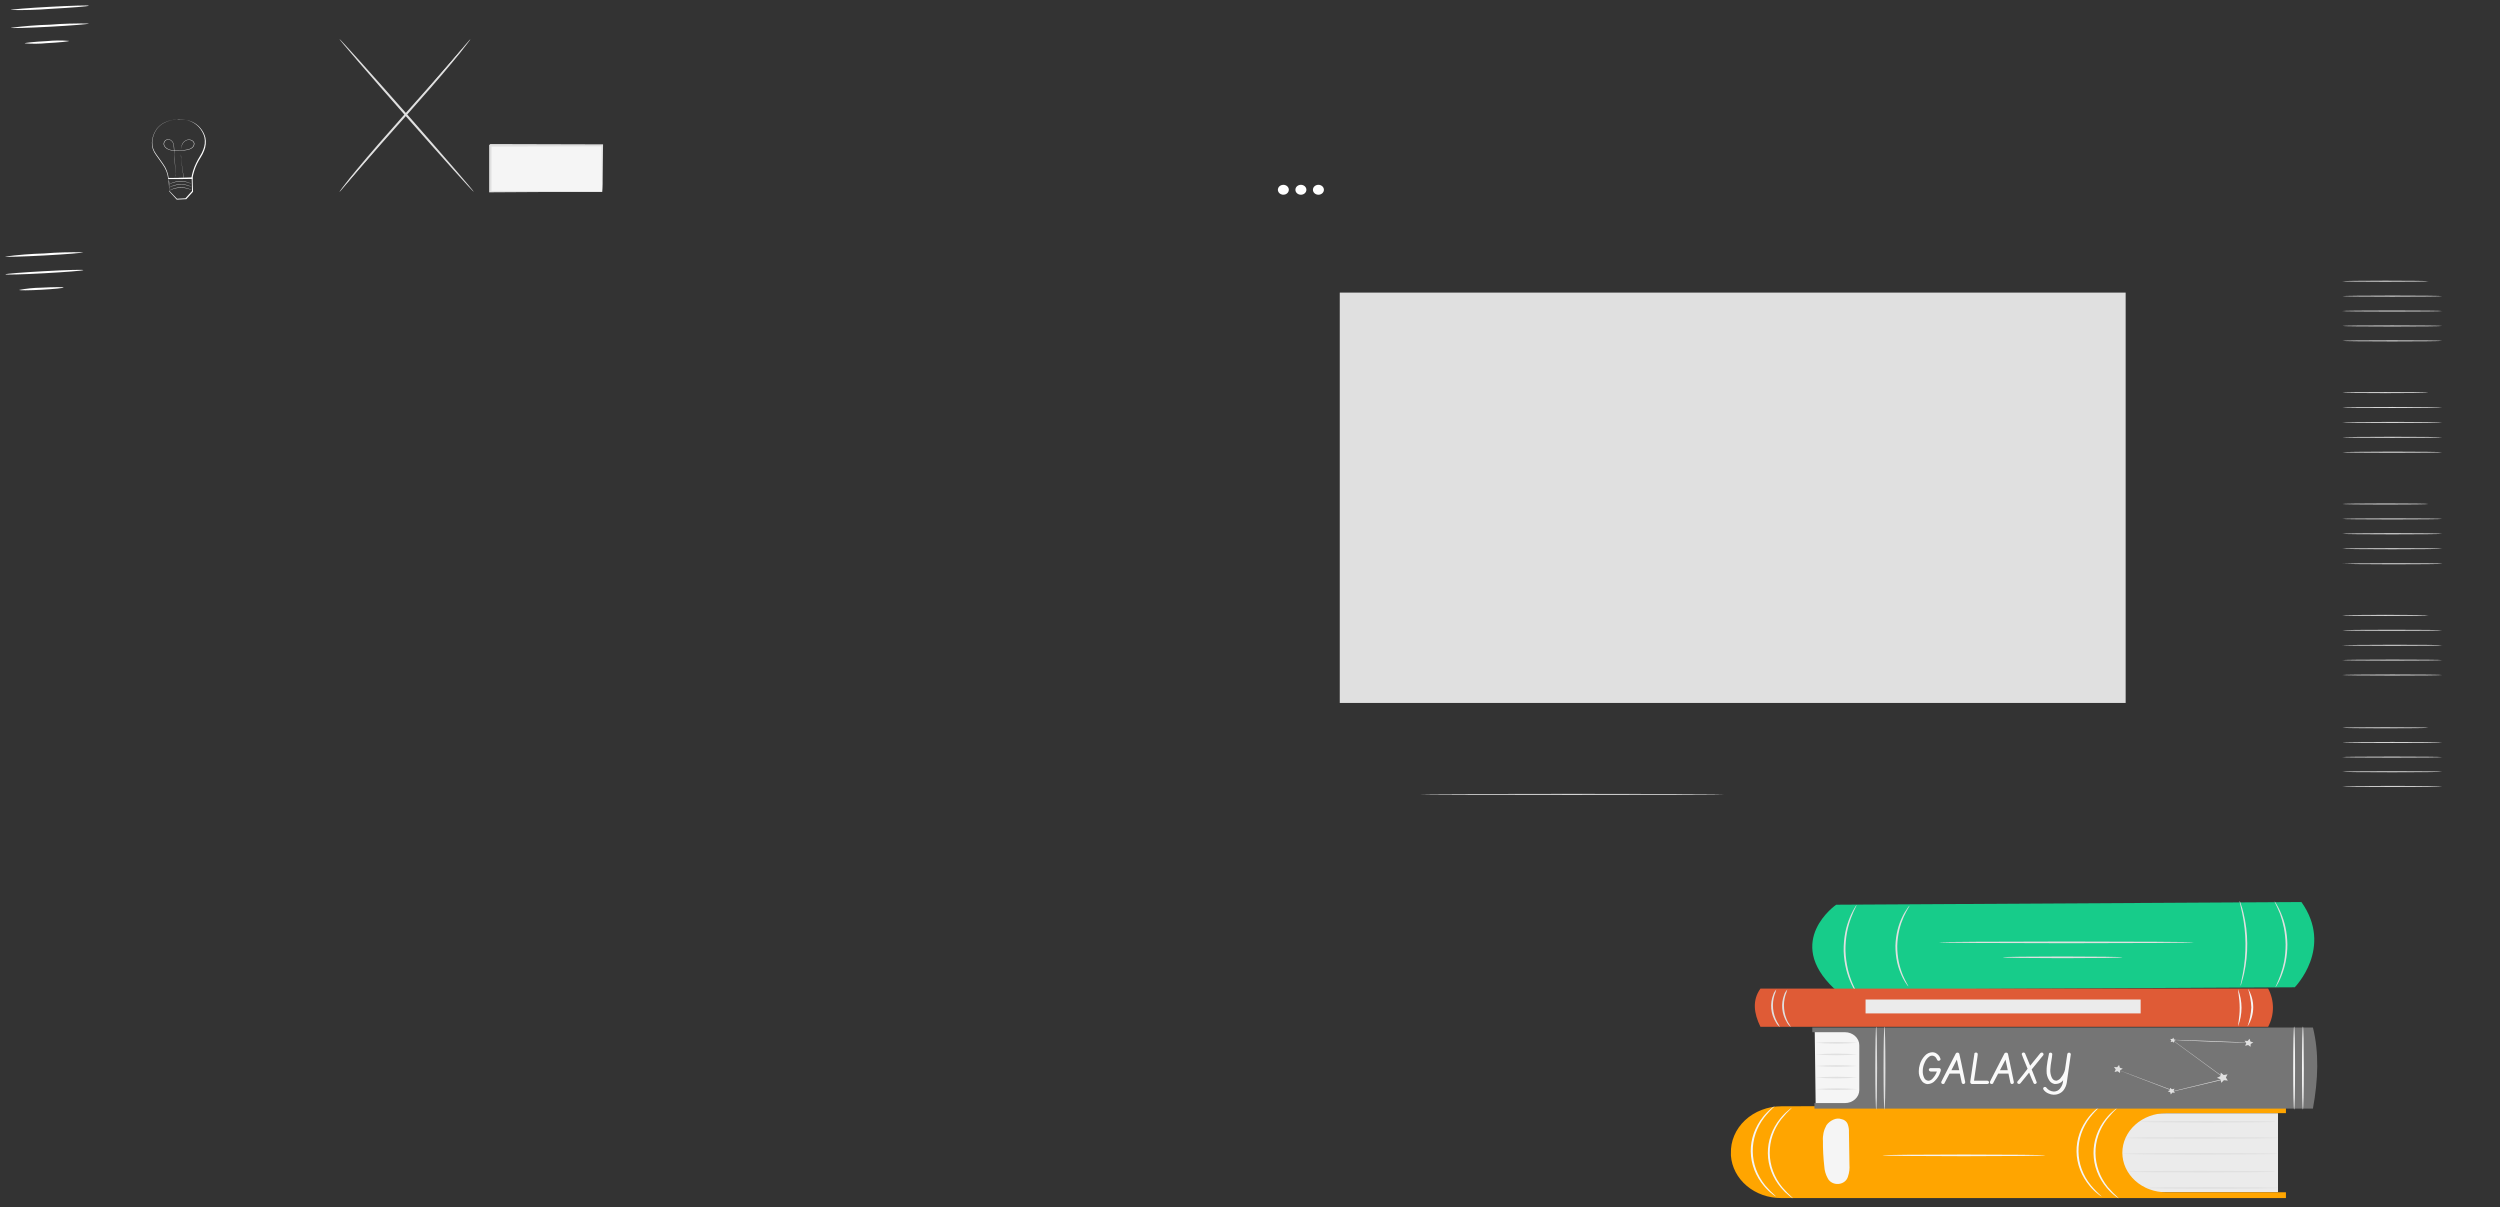 <svg width="234" height="113" viewBox="0 0 234 113" fill="none" xmlns="http://www.w3.org/2000/svg">
<rect x="0" y="0" width="234" height="113" fill="#333333" stroke="none"/>
<g id="freepik--background-complete--inject-106">
<path id="Vector" d="M171.866 84.682C171.866 84.682 166.968 88.066 171.662 92.518C171.702 92.555 171.75 92.585 171.803 92.605C171.857 92.626 171.914 92.636 171.971 92.636L214.79 92.41C214.79 92.41 218.446 88.702 215.413 84.431L171.866 84.682Z" fill="#17CC8A"/>
<path id="Vector_2" d="M205.326 88.206C205.326 88.25 199.995 88.285 193.419 88.285C186.844 88.285 181.51 88.25 181.51 88.206C181.51 88.161 186.84 88.126 193.419 88.126C199.999 88.126 205.326 88.161 205.326 88.206Z" fill="#E0E0E0"/>
<path id="Vector_3" d="M198.665 89.605C198.665 89.649 196.16 89.684 193.067 89.684C189.975 89.684 187.47 89.649 187.47 89.605C187.47 89.56 189.975 89.529 193.067 89.529C196.16 89.529 198.665 89.564 198.665 89.605Z" fill="#E0E0E0"/>
<path id="Vector_4" d="M209.706 92.286C209.678 92.286 209.797 91.841 209.931 91.125C210.103 90.192 210.185 89.247 210.177 88.301C210.167 87.355 210.065 86.411 209.871 85.481C209.724 84.768 209.593 84.333 209.622 84.326C209.677 84.419 209.719 84.519 209.745 84.622C209.843 84.897 209.925 85.176 209.991 85.458C210.219 86.392 210.337 87.345 210.343 88.301C210.353 89.256 210.253 90.209 210.044 91.144C209.963 91.504 209.882 91.78 209.815 91.987C209.793 92.09 209.756 92.191 209.706 92.286Z" fill="#E0E0E0"/>
<path id="Vector_5" d="M212.908 84.383C212.984 84.469 213.047 84.563 213.098 84.663C213.169 84.775 213.232 84.891 213.288 85.01C213.354 85.15 213.439 85.306 213.506 85.484C213.681 85.897 213.817 86.322 213.914 86.756C214.03 87.292 214.092 87.837 214.1 88.384C214.102 88.931 214.049 89.477 213.942 90.015C213.854 90.454 213.725 90.886 213.558 91.306C213.498 91.469 213.427 91.628 213.347 91.783C213.295 91.903 213.233 92.02 213.164 92.133C213.115 92.234 213.053 92.329 212.978 92.416C212.95 92.416 213.189 91.987 213.442 91.271C213.593 90.856 213.71 90.43 213.794 89.999C213.886 89.473 213.933 88.942 213.935 88.409C213.924 87.876 213.868 87.345 213.766 86.819C213.68 86.389 213.562 85.964 213.414 85.547C213.115 84.81 212.869 84.396 212.908 84.383Z" fill="#E0E0E0"/>
<path id="Vector_6" d="M178.625 92.337C178.545 92.259 178.478 92.173 178.424 92.079C178.349 91.978 178.282 91.872 178.224 91.761C178.138 91.617 178.062 91.468 177.995 91.316C177.814 90.921 177.674 90.513 177.576 90.095C177.464 89.582 177.409 89.06 177.411 88.537C177.424 88.013 177.496 87.492 177.626 86.982C177.733 86.567 177.884 86.162 178.076 85.773C178.153 85.605 178.245 85.455 178.319 85.334C178.381 85.224 178.452 85.118 178.53 85.016C178.585 84.923 178.655 84.837 178.737 84.762C178.766 84.778 178.491 85.153 178.189 85.815C178.017 86.204 177.88 86.604 177.78 87.013C177.663 87.516 177.597 88.027 177.583 88.54C177.581 89.053 177.631 89.565 177.735 90.069C177.822 90.481 177.947 90.885 178.108 91.278C178.389 91.942 178.653 92.321 178.625 92.337Z" fill="#E0E0E0"/>
<path id="Vector_7" d="M174.002 93.281C173.915 93.192 173.841 93.094 173.78 92.989C173.697 92.872 173.622 92.751 173.555 92.626C173.477 92.48 173.379 92.308 173.298 92.127C173.09 91.685 172.926 91.228 172.809 90.76C172.666 90.186 172.585 89.601 172.566 89.014C172.558 88.425 172.609 87.838 172.721 87.258C172.817 86.787 172.958 86.324 173.143 85.875C173.211 85.702 173.29 85.532 173.379 85.366C173.438 85.239 173.506 85.114 173.583 84.994C173.638 84.886 173.708 84.784 173.79 84.692C173.822 84.692 173.548 85.147 173.259 85.913C173.092 86.36 172.965 86.818 172.879 87.284C172.776 87.854 172.729 88.432 172.738 89.01C172.759 89.588 172.834 90.162 172.964 90.728C173.072 91.19 173.222 91.644 173.41 92.085C173.734 92.836 174.03 93.265 174.002 93.281Z" fill="#E0E0E0"/>
<path id="Vector_8" d="M213.221 104.195V111.598H197.364V104.195H213.221Z" fill="#EBEBEB"/>
<path id="Vector_9" d="M162.014 107.966C162.014 108.033 162.014 108.097 162.014 108.164C162.091 109.245 162.622 110.26 163.499 110.999C164.377 111.738 165.533 112.146 166.733 112.139H213.963V111.598H202.75C201.664 111.598 200.622 111.208 199.853 110.514C199.085 109.82 198.652 108.878 198.651 107.896C198.652 106.914 199.084 105.972 199.853 105.278C200.621 104.583 201.663 104.193 202.75 104.192H213.963V103.406L166.729 103.549C166.096 103.55 165.469 103.666 164.886 103.891C164.303 104.115 163.776 104.443 163.336 104.855C162.896 105.267 162.553 105.755 162.326 106.289C162.099 106.824 161.993 107.394 162.014 107.966Z" fill="#FFA500"/>
<path id="Vector_10" d="M213.221 107.998C213.221 108.039 209.959 108.074 205.938 108.074C201.916 108.074 198.658 108.039 198.658 107.998C198.658 107.957 201.916 107.919 205.938 107.919C209.959 107.919 213.221 107.953 213.221 107.998Z" fill="#E0E0E0"/>
<path id="Vector_11" d="M212.989 109.667C212.989 109.708 209.907 109.743 206.1 109.743C202.293 109.743 199.211 109.708 199.211 109.667C199.211 109.626 202.296 109.588 206.1 109.588C209.903 109.588 212.989 109.623 212.989 109.667Z" fill="#E0E0E0"/>
<path id="Vector_12" d="M213.221 111.19C213.221 111.235 210.445 111.269 207.025 111.269C203.605 111.269 200.833 111.235 200.833 111.19C200.833 111.146 203.605 111.115 207.025 111.115C210.445 111.115 213.221 111.149 213.221 111.19Z" fill="#E0E0E0"/>
<path id="Vector_13" d="M213.221 106.509C213.221 106.554 210.026 106.588 206.089 106.588C202.152 106.588 198.957 106.554 198.957 106.509C198.957 106.465 202.148 106.434 206.089 106.434C210.03 106.434 213.221 106.456 213.221 106.509Z" fill="#E0E0E0"/>
<path id="Vector_14" d="M212.989 104.999C212.989 105.04 210.146 105.075 206.656 105.075C203.165 105.075 200.323 105.04 200.323 104.999C200.323 104.958 203.165 104.92 206.656 104.92C210.146 104.92 212.989 104.955 212.989 104.999Z" fill="#E0E0E0"/>
<path id="Vector_15" d="M167.735 103.677C167.373 104.013 167.037 104.374 166.733 104.755C166.012 105.691 165.633 106.806 165.648 107.946C165.662 109.086 166.07 110.194 166.814 111.115C167.129 111.488 167.474 111.841 167.844 112.17C167.718 112.108 167.6 112.032 167.493 111.945C167.202 111.715 166.938 111.459 166.705 111.181C165.918 110.255 165.485 109.123 165.47 107.955C165.455 106.788 165.858 105.647 166.62 104.704C166.845 104.419 167.103 104.158 167.391 103.925C167.492 103.828 167.608 103.745 167.735 103.677Z" fill="#F5F5F5"/>
<path id="Vector_16" d="M166.138 103.521C165.773 103.856 165.438 104.216 165.135 104.599C164.42 105.534 164.044 106.646 164.059 107.782C164.073 108.919 164.478 110.023 165.216 110.943C165.531 111.317 165.875 111.67 166.247 111.999C166.119 111.938 166 111.862 165.895 111.773C165.602 111.544 165.337 111.289 165.104 111.01C164.318 110.083 163.886 108.952 163.87 107.785C163.855 106.618 164.258 105.478 165.019 104.535C165.245 104.251 165.503 103.989 165.79 103.753C165.893 103.661 166.01 103.582 166.138 103.521Z" fill="#F5F5F5"/>
<path id="Vector_17" d="M198.222 103.677C197.859 104.013 197.524 104.374 197.219 104.755C196.501 105.691 196.123 106.807 196.137 107.946C196.152 109.086 196.558 110.193 197.3 111.115C197.616 111.488 197.961 111.841 198.331 112.17C198.204 112.108 198.086 112.033 197.979 111.945C197.686 111.716 197.421 111.46 197.188 111.181C196.401 110.255 195.968 109.123 195.953 107.955C195.938 106.788 196.341 105.647 197.103 104.704C197.329 104.42 197.587 104.159 197.874 103.925C197.977 103.828 198.094 103.744 198.222 103.677Z" fill="#F5F5F5"/>
<path id="Vector_18" d="M196.625 103.521C196.261 103.857 195.926 104.217 195.622 104.599C194.907 105.534 194.53 106.646 194.546 107.783C194.561 108.92 194.966 110.024 195.706 110.943C196.019 111.319 196.363 111.672 196.737 111.999C196.608 111.94 196.489 111.864 196.385 111.773C196.093 111.545 195.828 111.289 195.597 111.01C194.812 110.083 194.379 108.952 194.364 107.785C194.349 106.618 194.752 105.478 195.513 104.535C195.738 104.251 195.995 103.989 196.28 103.753C196.382 103.661 196.498 103.583 196.625 103.521Z" fill="#F5F5F5"/>
<path id="Vector_19" d="M173.108 109.009C173.094 108.005 173.079 107.001 173.062 105.998C173.077 105.735 173.038 105.472 172.946 105.222C172.899 105.097 172.815 104.987 172.703 104.902C172.592 104.816 172.457 104.76 172.313 104.739C171.898 104.573 171.257 104.885 170.955 105.321C170.702 105.777 170.589 106.287 170.627 106.796C170.62 107.591 170.663 108.385 170.754 109.175C170.774 109.554 170.879 109.925 171.064 110.266C171.146 110.442 171.289 110.591 171.471 110.691C171.652 110.79 171.864 110.835 172.076 110.818C172.288 110.802 172.488 110.726 172.649 110.6C172.81 110.475 172.922 110.306 172.971 110.119C173.094 109.76 173.14 109.384 173.108 109.009Z" fill="#F5F5F5"/>
<path id="Vector_20" d="M191.446 108.141C191.446 108.185 188.033 108.22 183.825 108.22C179.617 108.22 176.2 108.185 176.2 108.141C176.2 108.097 179.613 108.065 183.825 108.065C188.036 108.065 191.446 108.1 191.446 108.141Z" fill="#F5F5F5"/>
<path id="Vector_21" d="M169.945 103.381L169.857 96.363H174.086L174.23 103.381H169.945Z" fill="#F5F5F5"/>
<path id="Vector_22" d="M173.854 97.606C172.546 97.711 171.231 97.711 169.924 97.606C171.231 97.504 172.546 97.504 173.854 97.606Z" fill="#E0E0E0"/>
<path id="Vector_23" d="M173.854 98.693C172.546 98.798 171.231 98.798 169.924 98.693C171.231 98.592 172.546 98.592 173.854 98.693Z" fill="#E0E0E0"/>
<path id="Vector_24" d="M173.854 99.777C172.546 99.879 171.231 99.879 169.924 99.777C171.231 99.672 172.546 99.672 173.854 99.777Z" fill="#E0E0E0"/>
<path id="Vector_25" d="M173.854 100.862C172.546 100.963 171.231 100.963 169.924 100.862C171.231 100.757 172.546 100.757 173.854 100.862Z" fill="#E0E0E0"/>
<path id="Vector_26" d="M173.854 101.943C172.546 102.048 171.231 102.048 169.924 101.943C171.231 101.842 172.546 101.842 173.854 101.943Z" fill="#E0E0E0"/>
<path id="Vector_27" d="M169.632 96.175H216.49C217.07 98.5 216.986 101.059 216.49 103.762H169.832V103.247H172.686C172.863 103.247 173.038 103.216 173.201 103.155C173.364 103.093 173.513 103.004 173.637 102.89C173.762 102.777 173.861 102.643 173.929 102.495C173.996 102.347 174.03 102.189 174.03 102.029V97.832C174.03 97.509 173.888 97.2 173.636 96.972C173.384 96.743 173.043 96.615 172.686 96.614H169.632V96.175Z" fill="#757575"/>
<path id="Vector_28" d="M180.711 99.975H181.492C181.522 99.975 181.551 99.981 181.577 99.994C181.603 100.006 181.625 100.025 181.64 100.048C181.655 100.071 181.662 100.098 181.661 100.125C181.663 100.14 181.663 100.156 181.661 100.172C181.661 100.233 181.629 100.29 181.608 100.354C181.515 100.65 181.348 100.923 181.119 101.152C181.039 101.244 180.939 101.32 180.824 101.375C180.709 101.429 180.583 101.462 180.454 101.47H180.359C180.247 101.449 180.141 101.405 180.05 101.342C179.959 101.279 179.885 101.197 179.835 101.104C179.668 100.846 179.586 100.55 179.599 100.252C179.6 100.047 179.632 99.844 179.694 99.648C179.776 99.345 179.935 99.064 180.159 98.827C180.241 98.728 180.347 98.646 180.469 98.588C180.59 98.529 180.725 98.496 180.862 98.49C180.965 98.489 181.066 98.51 181.158 98.55C181.379 98.661 181.544 98.846 181.615 99.066C181.626 99.088 181.632 99.111 181.633 99.136C181.634 99.163 181.625 99.189 181.608 99.212C181.595 99.236 181.574 99.256 181.548 99.269C181.523 99.283 181.494 99.289 181.464 99.288H181.411C181.387 99.28 181.365 99.268 181.347 99.251C181.328 99.235 181.314 99.215 181.306 99.193V99.177C181.282 99.119 181.252 99.063 181.214 99.012C181.175 98.952 181.12 98.902 181.055 98.866C180.989 98.831 180.914 98.811 180.838 98.808C180.744 98.811 180.654 98.841 180.581 98.894C180.385 99.041 180.236 99.233 180.152 99.45C180.033 99.702 179.971 99.972 179.969 100.245C179.959 100.464 180.005 100.681 180.102 100.881C180.132 100.959 180.187 101.027 180.259 101.076C180.332 101.126 180.42 101.154 180.51 101.158C180.585 101.149 180.657 101.126 180.722 101.091C180.787 101.056 180.843 101.01 180.887 100.955C181.07 100.762 181.208 100.538 181.292 100.296C180.94 100.296 180.743 100.296 180.729 100.296C180.605 100.28 180.546 100.223 180.542 100.128C180.538 100.111 180.538 100.094 180.542 100.077C180.555 100.046 180.578 100.02 180.609 100.002C180.639 99.984 180.675 99.974 180.711 99.975Z" fill="#FAFAFA"/>
<path id="Vector_29" d="M183.371 98.595C183.379 98.612 183.386 98.629 183.392 98.646C183.424 98.751 183.61 99.625 183.944 101.269C183.946 101.282 183.946 101.295 183.944 101.307C183.945 101.336 183.936 101.363 183.92 101.387C183.907 101.41 183.888 101.43 183.863 101.443C183.839 101.457 183.811 101.464 183.783 101.463H183.754C183.724 101.46 183.695 101.448 183.672 101.43C183.649 101.412 183.632 101.388 183.624 101.362L183.438 100.487H182.477L182.013 101.365C182.014 101.374 182.014 101.384 182.013 101.393C181.996 101.414 181.975 101.432 181.95 101.445C181.925 101.457 181.897 101.465 181.869 101.466C181.836 101.466 181.804 101.457 181.777 101.441C181.753 101.428 181.733 101.409 181.719 101.387C181.706 101.365 181.699 101.339 181.7 101.314C181.696 101.299 181.696 101.284 181.7 101.269C181.728 101.209 181.777 101.113 181.844 100.98C182.516 99.651 182.921 98.868 183.051 98.627C183.064 98.597 183.086 98.571 183.115 98.553C183.143 98.534 183.177 98.523 183.213 98.522C183.244 98.52 183.275 98.526 183.303 98.538C183.331 98.551 183.354 98.571 183.371 98.595ZM183.16 99.18L182.65 100.172H183.385L183.16 99.18Z" fill="#FAFAFA"/>
<path id="Vector_30" d="M185.985 101.463H184.578C184.546 101.463 184.516 101.454 184.49 101.438C184.465 101.418 184.446 101.393 184.432 101.366C184.418 101.338 184.41 101.309 184.409 101.279C184.409 101.224 184.539 100.352 184.799 98.665C184.798 98.646 184.798 98.627 184.799 98.608C184.811 98.58 184.832 98.556 184.859 98.54C184.886 98.523 184.918 98.515 184.951 98.515C184.978 98.515 185.004 98.521 185.028 98.531C185.057 98.543 185.081 98.563 185.097 98.587C185.113 98.611 185.121 98.64 185.12 98.668C185.12 98.782 185.074 99.021 185.021 99.384C184.859 100.501 184.775 101.089 184.768 101.148H185.971C186.001 101.149 186.031 101.154 186.059 101.164C186.092 101.175 186.12 101.194 186.14 101.22C186.159 101.245 186.169 101.276 186.168 101.307C186.171 101.324 186.171 101.341 186.168 101.358C186.153 101.39 186.127 101.417 186.094 101.436C186.062 101.455 186.024 101.464 185.985 101.463Z" fill="#FAFAFA"/>
<path id="Vector_31" d="M187.927 98.595C187.935 98.612 187.942 98.629 187.948 98.646C187.979 98.752 188.162 99.626 188.497 101.269C188.5 101.282 188.5 101.295 188.497 101.308C188.497 101.336 188.489 101.363 188.473 101.387C188.459 101.41 188.439 101.43 188.414 101.443C188.389 101.457 188.361 101.464 188.332 101.463H188.307C188.277 101.46 188.248 101.449 188.225 101.431C188.201 101.413 188.185 101.389 188.177 101.362L187.991 100.487H187.027L186.566 101.365V101.393C186.549 101.415 186.526 101.432 186.501 101.445C186.475 101.458 186.447 101.465 186.418 101.467C186.385 101.466 186.354 101.457 186.326 101.441C186.303 101.427 186.284 101.409 186.271 101.386C186.258 101.364 186.252 101.339 186.252 101.314C186.249 101.299 186.249 101.284 186.252 101.269C186.281 101.209 186.326 101.114 186.393 100.98C187.069 99.651 187.47 98.868 187.604 98.627C187.616 98.597 187.638 98.571 187.667 98.552C187.696 98.534 187.73 98.523 187.765 98.522C187.797 98.519 187.829 98.525 187.858 98.538C187.886 98.551 187.91 98.57 187.927 98.595ZM187.716 99.18L187.195 100.172H187.927L187.716 99.18Z" fill="#FAFAFA"/>
<path id="Vector_32" d="M190.165 100.102C190.274 100.376 190.362 100.589 190.422 100.738C190.566 101.101 190.64 101.292 190.64 101.314C190.639 101.341 190.629 101.368 190.612 101.39C190.598 101.412 190.577 101.431 190.552 101.443C190.527 101.455 190.499 101.461 190.471 101.46C190.439 101.459 190.408 101.448 190.382 101.43C190.357 101.411 190.339 101.386 190.33 101.358L190.306 101.292C190.228 101.136 190.102 100.834 189.926 100.395L189.127 101.381C189.111 101.404 189.089 101.423 189.064 101.437C189.038 101.451 189.009 101.459 188.979 101.46C188.948 101.461 188.917 101.453 188.891 101.438C188.866 101.426 188.845 101.407 188.831 101.385C188.817 101.362 188.809 101.337 188.81 101.311C188.808 101.3 188.808 101.289 188.81 101.279C188.829 101.233 188.858 101.191 188.895 101.155C189.162 100.843 189.458 100.471 189.781 100.039L189.683 99.797C189.384 99.069 189.232 98.694 189.232 98.668C189.233 98.641 189.24 98.615 189.254 98.592C189.266 98.569 189.286 98.549 189.31 98.536C189.334 98.522 189.362 98.515 189.391 98.516C189.424 98.514 189.456 98.521 189.484 98.537C189.513 98.552 189.535 98.574 189.549 98.601L190.021 99.749L190.964 98.589C190.98 98.567 191.002 98.55 191.028 98.537C191.054 98.525 191.082 98.519 191.111 98.519C191.138 98.517 191.165 98.523 191.189 98.534C191.215 98.548 191.237 98.568 191.251 98.592C191.266 98.616 191.272 98.644 191.27 98.671C191.274 98.694 191.274 98.718 191.27 98.741L190.165 100.102Z" fill="#FAFAFA"/>
<path id="Vector_33" d="M193.659 98.528C193.686 98.529 193.714 98.534 193.74 98.544C193.766 98.557 193.788 98.576 193.804 98.6C193.819 98.624 193.827 98.65 193.828 98.678C193.599 100.328 193.476 101.222 193.448 101.352C193.406 101.602 193.302 101.84 193.145 102.048C193.039 102.183 192.897 102.291 192.733 102.364C192.569 102.436 192.388 102.471 192.206 102.465C192.048 102.459 191.895 102.422 191.755 102.357C191.545 102.28 191.369 102.141 191.256 101.963C191.243 101.939 191.237 101.913 191.238 101.886C191.238 101.86 191.245 101.834 191.259 101.81C191.273 101.787 191.294 101.768 191.32 101.754C191.345 101.741 191.374 101.734 191.403 101.734C191.429 101.735 191.454 101.741 191.477 101.752C191.499 101.763 191.519 101.778 191.534 101.797C191.61 101.905 191.714 101.995 191.836 102.06C191.958 102.124 192.096 102.162 192.237 102.169C192.347 102.169 192.455 102.145 192.552 102.101C192.65 102.056 192.735 101.991 192.8 101.912C192.994 101.681 193.102 101.4 193.11 101.11C193.055 101.188 192.984 101.256 192.902 101.311C192.755 101.408 192.578 101.461 192.396 101.46H192.301C192.193 101.438 192.092 101.394 192.005 101.332C191.918 101.271 191.847 101.193 191.797 101.104C191.632 100.846 191.55 100.55 191.562 100.252C191.562 100.096 191.562 99.934 191.586 99.775C191.611 99.514 191.674 99.139 191.776 98.674C191.774 98.66 191.774 98.645 191.776 98.63C191.785 98.6 191.805 98.573 191.833 98.555C191.86 98.536 191.893 98.525 191.928 98.525C191.958 98.525 191.987 98.533 192.012 98.547C192.037 98.559 192.057 98.576 192.072 98.597C192.086 98.619 192.093 98.643 192.093 98.668C192.079 98.863 192.053 99.058 192.016 99.25C191.96 99.545 191.924 99.842 191.906 100.14C191.897 100.376 191.94 100.61 192.033 100.831C192.128 101.04 192.269 101.149 192.448 101.149C192.468 101.152 192.488 101.152 192.508 101.149C192.689 101.096 192.84 100.982 192.93 100.831C193.1 100.621 193.22 100.381 193.282 100.128L193.497 98.674C193.498 98.651 193.506 98.628 193.518 98.608C193.53 98.584 193.55 98.563 193.575 98.549C193.6 98.535 193.629 98.528 193.659 98.528Z" fill="#FAFAFA"/>
<path id="Vector_34" d="M214.73 103.861C214.681 103.861 214.642 102.118 214.642 99.969C214.642 97.819 214.681 96.076 214.73 96.076C214.779 96.076 214.818 97.819 214.818 99.969C214.818 102.118 214.779 103.861 214.73 103.861Z" fill="#F5F5F5"/>
<path id="Vector_35" d="M176.387 103.861C176.338 103.861 176.299 102.118 176.299 99.969C176.299 97.819 176.338 96.076 176.387 96.076C176.436 96.076 176.475 97.819 176.475 99.969C176.475 102.118 176.436 103.861 176.387 103.861Z" fill="#E0E0E0"/>
<path id="Vector_36" d="M215.553 103.861C215.504 103.861 215.466 102.118 215.466 99.969C215.466 97.819 215.504 96.076 215.553 96.076C215.603 96.076 215.638 97.819 215.638 99.969C215.638 102.118 215.599 103.861 215.553 103.861Z" fill="#F5F5F5"/>
<path id="Vector_37" d="M175.613 103.861C175.564 103.861 175.525 102.118 175.525 99.969C175.525 97.819 175.564 96.076 175.613 96.076C175.662 96.076 175.697 97.819 175.697 99.969C175.697 102.118 175.665 103.861 175.613 103.861Z" fill="#E0E0E0"/>
<path id="Vector_38" d="M203.369 97.358L208.32 100.97L208.365 101.002H208.309L207.651 101.158L203.471 102.15L199.682 100.697L198.609 100.28L198.324 100.169L198.254 100.14L198.328 100.166L198.616 100.271L199.693 100.675L203.492 102.109L207.63 101.104L208.288 100.945V100.99L203.345 97.368" fill="#E0E0E0"/>
<path id="Vector_39" d="M207.866 100.395L208.137 100.624L208.499 100.554L208.341 100.856L208.527 101.145L208.158 101.104L207.912 101.355L207.841 101.024L207.503 100.888L207.827 100.729L207.866 100.395Z" fill="#E0E0E0"/>
<path id="Vector_40" d="M203.116 101.819L203.299 101.956L203.531 101.899L203.443 102.099L203.573 102.281L203.334 102.265L203.186 102.436L203.127 102.226L202.901 102.15L203.105 102.036L203.116 101.819Z" fill="#E0E0E0"/>
<path id="Vector_41" d="M197.867 99.873L198.162 99.889L198.345 99.679L198.419 99.937L198.694 100.029L198.444 100.172L198.433 100.436L198.208 100.268L197.923 100.341L198.032 100.093L197.867 99.873Z" fill="#E0E0E0"/>
<path id="Vector_42" d="M210.086 97.415L210.381 97.434L210.561 97.224L210.635 97.482L210.913 97.574L210.663 97.714L210.652 97.981L210.427 97.813L210.142 97.886L210.251 97.638L210.086 97.415Z" fill="#E0E0E0"/>
<path id="Vector_43" d="M203.13 97.243L203.317 97.253L203.433 97.119L203.478 97.285L203.654 97.342L203.496 97.431L203.489 97.603L203.345 97.495L203.165 97.542L203.232 97.383L203.13 97.243Z" fill="#E0E0E0"/>
<path id="Vector_44" d="M210.498 97.606C210.498 97.622 208.897 97.574 206.923 97.498C204.949 97.421 203.345 97.345 203.345 97.329C203.345 97.313 204.949 97.361 206.923 97.437C208.897 97.514 210.501 97.584 210.498 97.606Z" fill="#E0E0E0"/>
<path id="Vector_45" d="M212.299 96.108H164.776C164.154 94.836 164.002 93.621 164.776 92.534H212.299C212.595 93.092 212.748 93.702 212.748 94.321C212.748 94.94 212.595 95.55 212.299 96.108Z" fill="#DF5B36"/>
<path id="Vector_46" d="M200.365 93.555H174.617V94.855H200.365V93.555Z" fill="#EBEBEB"/>
<path id="Vector_47" d="M166.599 96.13C166.441 96.013 166.314 95.865 166.226 95.698C165.981 95.307 165.832 94.873 165.79 94.426C165.747 93.979 165.809 93.53 165.973 93.106C166.028 92.928 166.125 92.763 166.258 92.623C166.217 92.799 166.16 92.973 166.089 93.141C165.835 93.975 165.923 94.864 166.335 95.644C166.436 95.8 166.525 95.963 166.599 96.13Z" fill="#E0E0E0"/>
<path id="Vector_48" d="M167.63 96.13C167.471 96.013 167.342 95.865 167.253 95.698C167.012 95.307 166.864 94.874 166.821 94.428C166.777 93.982 166.838 93.533 167 93.109C167.055 92.931 167.154 92.766 167.289 92.626C167.243 92.802 167.187 92.975 167.12 93.144C166.994 93.558 166.951 93.989 166.993 94.416C167.03 94.843 167.149 95.261 167.345 95.65C167.45 95.805 167.545 95.965 167.63 96.13Z" fill="#E0E0E0"/>
<path id="Vector_49" d="M210.375 96.045C210.571 95.478 210.689 94.892 210.726 94.299C210.701 93.706 210.597 93.117 210.417 92.547C210.739 93.084 210.906 93.687 210.902 94.299C210.898 94.91 210.722 95.511 210.392 96.045H210.375Z" fill="#F5F5F5"/>
<path id="Vector_50" d="M209.491 96.038C209.439 96.038 209.639 95.272 209.636 94.324C209.632 93.377 209.435 92.623 209.488 92.613C209.913 93.723 209.913 94.929 209.488 96.038H209.491Z" fill="#F5F5F5"/>
<path id="Vector_51" d="M16.632 11.177C16.632 11.177 16.632 11.177 16.674 11.177H16.79C16.942 11.172 17.094 11.179 17.244 11.199C17.488 11.227 17.725 11.289 17.948 11.383C18.239 11.513 18.497 11.697 18.704 11.924C18.956 12.202 19.134 12.528 19.225 12.878C19.309 13.286 19.269 13.707 19.109 14.096C19.03 14.307 18.928 14.51 18.806 14.703C18.683 14.9 18.56 15.101 18.454 15.317C18.239 15.762 18.091 16.232 18.014 16.713V16.745H17.979L16.903 16.761H15.777H15.738V16.723C15.69 16.242 15.511 15.78 15.217 15.377C15.084 15.177 14.943 14.986 14.809 14.796C14.67 14.614 14.542 14.427 14.426 14.233C14.227 13.86 14.168 13.44 14.257 13.034C14.319 12.685 14.462 12.351 14.675 12.054C14.859 11.816 15.1 11.618 15.379 11.476C15.589 11.371 15.814 11.293 16.048 11.243C16.195 11.212 16.344 11.19 16.494 11.177H16.582C16.607 11.177 16.621 11.177 16.621 11.177H16.582H16.466C16.318 11.192 16.171 11.218 16.027 11.253C15.797 11.306 15.577 11.388 15.372 11.495C15.1 11.636 14.867 11.83 14.69 12.064C14.484 12.353 14.347 12.678 14.289 13.018C14.204 13.412 14.264 13.819 14.461 14.179C14.577 14.37 14.704 14.556 14.841 14.735C14.975 14.923 15.119 15.114 15.252 15.317C15.555 15.73 15.739 16.204 15.787 16.697L15.749 16.659L16.875 16.643H17.951L17.909 16.678C17.986 16.189 18.137 15.712 18.359 15.26C18.464 15.042 18.581 14.83 18.711 14.624C18.832 14.434 18.933 14.235 19.014 14.029C19.171 13.652 19.213 13.243 19.133 12.846C19.045 12.507 18.874 12.19 18.634 11.918C18.433 11.696 18.184 11.514 17.902 11.383C17.687 11.29 17.458 11.225 17.223 11.19C17.075 11.168 16.926 11.157 16.776 11.158H16.618L16.632 11.177Z" fill="white"/>
<path id="Vector_52" d="M17.191 16.643V16.611V16.519L17.131 16.169C17.086 15.851 17.012 15.422 16.962 14.869C16.962 14.732 16.941 14.589 16.934 14.436C16.927 14.284 16.934 14.118 16.934 13.969C16.939 13.799 16.981 13.631 17.058 13.476C17.139 13.308 17.287 13.174 17.473 13.101C17.572 13.063 17.681 13.053 17.787 13.071C17.893 13.089 17.99 13.135 18.067 13.202C18.107 13.237 18.139 13.279 18.16 13.324C18.182 13.37 18.194 13.42 18.194 13.47C18.19 13.572 18.151 13.671 18.081 13.753C18.013 13.834 17.924 13.9 17.821 13.943C17.718 13.989 17.609 14.022 17.497 14.042C17.265 14.084 17.03 14.107 16.794 14.112C16.559 14.122 16.323 14.113 16.09 14.083C15.977 14.068 15.867 14.039 15.763 13.997C15.658 13.957 15.564 13.896 15.488 13.819C15.41 13.747 15.356 13.657 15.33 13.559C15.306 13.46 15.319 13.357 15.369 13.266C15.413 13.175 15.495 13.103 15.597 13.066C15.646 13.047 15.699 13.037 15.752 13.037C15.805 13.037 15.858 13.047 15.907 13.066C15.999 13.106 16.078 13.168 16.136 13.244C16.192 13.318 16.232 13.401 16.252 13.489C16.287 13.654 16.306 13.822 16.308 13.991C16.308 14.309 16.343 14.627 16.361 14.891C16.389 15.441 16.414 15.886 16.431 16.198C16.431 16.351 16.431 16.468 16.449 16.551V16.643V16.675C16.447 16.664 16.447 16.654 16.449 16.643V16.551C16.449 16.471 16.449 16.351 16.424 16.198C16.403 15.88 16.375 15.444 16.34 14.894C16.34 14.617 16.305 14.315 16.284 13.991C16.278 13.825 16.259 13.659 16.227 13.495C16.208 13.41 16.169 13.33 16.115 13.26C16.059 13.187 15.984 13.129 15.896 13.091C15.805 13.058 15.703 13.058 15.611 13.091C15.519 13.129 15.444 13.196 15.4 13.279C15.355 13.364 15.343 13.46 15.365 13.552C15.389 13.646 15.441 13.732 15.517 13.8C15.672 13.942 15.877 14.031 16.097 14.052C16.33 14.081 16.566 14.091 16.801 14.083C17.03 14.077 17.259 14.052 17.483 14.01C17.591 13.991 17.697 13.96 17.796 13.918C17.895 13.876 17.981 13.812 18.046 13.733C18.113 13.659 18.151 13.566 18.152 13.47C18.152 13.423 18.143 13.377 18.123 13.335C18.103 13.292 18.073 13.253 18.036 13.222C17.962 13.159 17.87 13.117 17.771 13.1C17.672 13.084 17.57 13.092 17.476 13.126C17.3 13.198 17.158 13.326 17.079 13.485C16.996 13.638 16.947 13.803 16.934 13.972C16.925 14.128 16.925 14.284 16.934 14.439C16.934 14.589 16.934 14.735 16.959 14.872C17.005 15.422 17.072 15.864 17.117 16.169L17.17 16.522V16.615C17.178 16.624 17.185 16.633 17.191 16.643Z" fill="white"/>
<path id="Vector_53" d="M15.759 16.694C15.759 16.694 15.759 16.815 15.787 17.012C15.816 17.209 15.816 17.534 15.833 17.864V17.842L16.565 18.605H16.526L17.374 18.561L17.339 18.577L17.761 18.112L17.972 17.88V17.909C17.972 17.46 17.951 17.034 17.941 16.637L17.986 16.678L16.403 16.694H15.946H15.777C15.826 16.69 15.876 16.69 15.925 16.694L16.372 16.672L17.983 16.615H18.029V16.656C18.029 17.041 18.053 17.467 18.067 17.928V17.947L17.856 18.179L17.434 18.643H17.413L16.565 18.682H16.54L15.837 17.909C15.837 17.572 15.837 17.273 15.837 17.034C15.801 16.923 15.775 16.809 15.759 16.694Z" fill="white"/>
<path id="Vector_54" d="M17.944 17.788C17.916 17.781 17.889 17.771 17.863 17.759C17.793 17.728 17.72 17.702 17.645 17.68C17.361 17.592 17.06 17.559 16.761 17.582C16.461 17.605 16.171 17.684 15.907 17.813L15.83 17.848L15.9 17.801C15.949 17.775 16.02 17.74 16.111 17.702C16.353 17.605 16.613 17.551 16.878 17.543C17.142 17.535 17.405 17.575 17.652 17.661C17.727 17.686 17.799 17.714 17.87 17.747L17.944 17.788Z" fill="white"/>
<path id="Vector_55" d="M17.944 17.495L17.863 17.464C17.814 17.445 17.74 17.416 17.645 17.387C17.149 17.229 16.606 17.244 16.122 17.429L15.907 17.518C15.883 17.533 15.857 17.544 15.83 17.553C15.852 17.536 15.875 17.521 15.9 17.508C15.968 17.471 16.038 17.438 16.111 17.41C16.352 17.311 16.613 17.257 16.878 17.25C17.142 17.243 17.405 17.282 17.652 17.365C17.727 17.389 17.8 17.419 17.87 17.454C17.896 17.465 17.921 17.479 17.944 17.495Z" fill="white"/>
<path id="Vector_56" d="M17.923 17.203L17.846 17.174C17.773 17.144 17.699 17.117 17.624 17.095C17.379 17.018 17.12 16.982 16.86 16.99C16.599 16.996 16.342 17.046 16.1 17.136C16.028 17.163 15.958 17.194 15.889 17.228L15.808 17.263L15.882 17.216C15.951 17.179 16.021 17.146 16.093 17.117C16.334 17.019 16.594 16.965 16.858 16.958C17.121 16.951 17.384 16.991 17.631 17.076C17.705 17.101 17.778 17.129 17.849 17.162L17.923 17.203Z" fill="white"/>
<path id="Vector_57" d="M8.318 0.536C8.318 0.591 6.689 0.721 4.669 0.832C3.453 0.928 2.231 0.962 1.01 0.934C1.01 0.88 2.639 0.746 4.659 0.638C6.678 0.53 8.314 0.482 8.318 0.536Z" fill="white"/>
<path id="Vector_58" d="M8.321 2.206C8.321 2.26 6.692 2.394 4.673 2.502C2.653 2.61 1.017 2.658 1.014 2.603C2.223 2.443 3.441 2.346 4.662 2.311C5.879 2.213 7.1 2.178 8.321 2.206Z" fill="white"/>
<path id="Vector_59" d="M6.471 3.828C6.471 3.882 5.545 3.977 4.395 4.038C3.702 4.107 3.003 4.113 2.308 4.057C2.308 4.003 3.234 3.907 4.381 3.847C5.075 3.778 5.775 3.772 6.471 3.828Z" fill="white"/>
<path id="Vector_60" d="M7.787 23.617C7.787 23.671 6.158 23.805 4.142 23.913C2.126 24.021 0.486 24.069 0.482 24.014C1.69 23.854 2.907 23.757 4.127 23.722C5.344 23.624 6.566 23.589 7.787 23.617Z" fill="white"/>
<path id="Vector_61" d="M7.804 25.28C7.804 25.334 6.175 25.465 4.159 25.576C2.143 25.687 0.504 25.732 0.5 25.678C0.497 25.623 2.129 25.493 4.145 25.382C6.161 25.27 7.787 25.226 7.804 25.28Z" fill="white"/>
<path id="Vector_62" d="M5.954 26.911C5.954 26.965 5.028 27.058 3.881 27.121C2.734 27.185 1.795 27.191 1.791 27.137C2.474 27.006 3.169 26.935 3.867 26.927C5.018 26.867 5.95 26.857 5.954 26.911Z" fill="white"/>
<path id="Vector_63" d="M56.368 13.629H45.894V17.963H56.368V13.629Z" fill="#F5F5F5"/>
<path id="Vector_64" d="M56.368 17.963C56.355 17.857 56.349 17.751 56.351 17.645C56.351 17.429 56.351 17.139 56.333 16.773C56.333 16.01 56.308 14.939 56.291 13.625L56.368 13.695L45.894 13.721C45.799 13.807 46.021 13.603 45.999 13.625V14.748C45.999 15.123 45.999 15.489 45.999 15.851C45.999 16.581 45.999 17.281 45.999 17.953L45.901 17.861L53.392 17.906L55.573 17.931H56.164H56.375C56.313 17.935 56.251 17.935 56.189 17.931H55.619L53.459 17.956L45.901 18.001H45.785V17.909C45.785 17.235 45.785 16.534 45.785 15.807C45.785 15.444 45.785 15.079 45.785 14.703V13.581L45.894 13.482L56.368 13.511H56.446V13.581C56.428 14.913 56.414 15.998 56.403 16.761C56.403 17.117 56.403 17.397 56.386 17.616C56.389 17.732 56.383 17.848 56.368 17.963Z" fill="#E0E0E0"/>
<path id="Vector_65" d="M44.026 3.672C40.131 8.534 35.649 13.098 31.75 17.963L44.026 3.672Z" fill="white"/>
<path id="Vector_66" d="M31.764 17.963C31.794 17.907 31.829 17.854 31.87 17.804L32.197 17.368C32.485 16.99 32.901 16.452 33.456 15.797C34.54 14.481 36.085 12.703 37.819 10.757C39.554 8.811 41.116 7.046 42.228 5.755L43.54 4.222L43.892 3.809C43.976 3.713 44.022 3.669 44.029 3.672C44.004 3.729 43.97 3.783 43.927 3.831L43.596 4.267C43.312 4.645 42.893 5.179 42.337 5.838C41.257 7.151 39.709 8.932 37.974 10.878C36.239 12.824 34.688 14.589 33.576 15.88L32.264 17.413L31.912 17.826C31.87 17.878 31.82 17.924 31.764 17.963Z" fill="#E0E0E0"/>
<path id="Vector_67" d="M44.353 17.963C44.304 17.995 41.45 14.818 37.974 10.865C34.498 6.912 31.718 3.678 31.764 3.647C31.81 3.615 34.667 6.792 38.143 10.744C41.619 14.697 44.399 17.931 44.353 17.963Z" fill="#E0E0E0"/>
<path id="Vector_68" d="M161.427 74.357C161.427 74.382 155.038 74.404 147.156 74.404C139.275 74.404 132.879 74.382 132.879 74.357C132.879 74.331 139.268 74.306 147.156 74.306C155.045 74.306 161.427 74.328 161.427 74.357Z" fill="#E0E0E0"/>
<path id="Vector_69" d="M227.308 26.323C227.308 26.348 225.504 26.37 223.276 26.37C221.049 26.37 219.244 26.348 219.244 26.323C219.244 26.297 221.049 26.272 223.276 26.272C225.504 26.272 227.308 26.294 227.308 26.323Z" fill="#E0E0E0"/>
<path id="Vector_70" d="M228.593 27.719C228.593 27.744 226.482 27.766 223.917 27.766C221.352 27.766 219.244 27.744 219.244 27.719C219.244 27.694 221.334 27.668 223.917 27.668C226.499 27.668 228.593 27.69 228.593 27.719Z" fill="#E0E0E0"/>
<path id="Vector_71" d="M228.593 29.112C228.593 29.14 226.482 29.162 223.917 29.162C221.352 29.162 219.241 29.14 219.241 29.112C219.241 29.083 221.331 29.064 223.913 29.064C226.496 29.064 228.593 29.086 228.593 29.112Z" fill="#E0E0E0"/>
<path id="Vector_72" d="M228.593 30.508C228.593 30.536 226.482 30.558 223.917 30.558C221.352 30.558 219.241 30.536 219.241 30.508C219.241 30.479 221.331 30.46 223.913 30.46C226.496 30.46 228.593 30.482 228.593 30.508Z" fill="#E0E0E0"/>
<path id="Vector_73" d="M228.593 31.904C228.593 31.932 226.482 31.954 223.917 31.954C221.352 31.954 219.244 31.932 219.244 31.904C219.244 31.875 221.334 31.856 223.917 31.856C226.499 31.856 228.593 31.878 228.593 31.904Z" fill="#E0E0E0"/>
<path id="Vector_74" d="M227.308 36.747C227.308 36.775 225.504 36.797 223.276 36.797C221.049 36.797 219.244 36.775 219.244 36.747C219.244 36.718 221.049 36.7 223.276 36.7C225.504 36.7 227.308 36.722 227.308 36.747Z" fill="#E0E0E0"/>
<path id="Vector_75" d="M228.593 38.14C228.593 38.168 226.482 38.187 223.917 38.187C221.352 38.187 219.241 38.171 219.241 38.14C219.241 38.108 221.331 38.092 223.913 38.092C226.496 38.092 228.593 38.118 228.593 38.14Z" fill="#E0E0E0"/>
<path id="Vector_76" d="M228.593 39.539C228.593 39.564 226.482 39.586 223.917 39.586C221.352 39.586 219.241 39.564 219.241 39.539C219.241 39.514 221.331 39.492 223.913 39.492C226.496 39.492 228.593 39.51 228.593 39.539Z" fill="#E0E0E0"/>
<path id="Vector_77" d="M228.593 40.935C228.593 40.96 226.482 40.982 223.917 40.982C221.352 40.982 219.244 40.96 219.244 40.935C219.244 40.91 221.334 40.884 223.917 40.884C226.499 40.884 228.593 40.907 228.593 40.935Z" fill="#E0E0E0"/>
<path id="Vector_78" d="M228.593 42.331C228.593 42.356 226.482 42.378 223.917 42.378C221.352 42.378 219.244 42.356 219.244 42.331C219.244 42.306 221.352 42.274 223.917 42.274C226.482 42.274 228.593 42.302 228.593 42.331Z" fill="#E0E0E0"/>
<path id="Vector_79" d="M227.308 47.174C227.308 47.199 225.504 47.221 223.276 47.221C221.049 47.221 219.244 47.199 219.244 47.174C219.244 47.149 221.049 47.123 223.276 47.123C225.504 47.123 227.308 47.146 227.308 47.174Z" fill="#E0E0E0"/>
<path id="Vector_80" d="M228.593 48.57C228.593 48.595 226.482 48.617 223.917 48.617C221.352 48.617 219.241 48.595 219.241 48.57C219.241 48.545 221.331 48.52 223.913 48.52C226.496 48.52 228.593 48.542 228.593 48.57Z" fill="#E0E0E0"/>
<path id="Vector_81" d="M228.593 49.966C228.593 49.991 226.482 50.013 223.917 50.013C221.352 50.013 219.244 49.991 219.244 49.966C219.244 49.941 221.352 49.906 223.917 49.906C226.482 49.906 228.593 49.938 228.593 49.966Z" fill="#E0E0E0"/>
<path id="Vector_82" d="M228.593 51.359C228.593 51.387 226.482 51.41 223.917 51.41C221.352 51.41 219.244 51.387 219.244 51.359C219.244 51.331 221.334 51.312 223.917 51.312C226.499 51.312 228.593 51.334 228.593 51.359Z" fill="#E0E0E0"/>
<path id="Vector_83" d="M228.593 52.768C228.593 52.796 226.482 52.818 223.917 52.818C221.352 52.818 219.241 52.783 219.241 52.768C219.241 52.752 221.331 52.72 223.913 52.72C226.496 52.72 228.593 52.73 228.593 52.768Z" fill="#E0E0E0"/>
<path id="Vector_84" d="M227.308 57.598C227.308 57.627 225.504 57.649 223.276 57.649C221.049 57.649 219.244 57.627 219.244 57.598C219.244 57.57 221.049 57.551 223.276 57.551C225.504 57.551 227.308 57.573 227.308 57.598Z" fill="#E0E0E0"/>
<path id="Vector_85" d="M228.593 58.994C228.593 59.023 226.482 59.045 223.917 59.045C221.352 59.045 219.244 59.023 219.244 58.994C219.244 58.966 221.334 58.947 223.917 58.947C226.499 58.947 228.593 58.969 228.593 58.994Z" fill="#E0E0E0"/>
<path id="Vector_86" d="M228.593 60.4C228.593 60.428 226.482 60.447 223.917 60.447C221.352 60.447 219.241 60.419 219.241 60.4C219.241 60.381 221.331 60.352 223.913 60.352C226.496 60.352 228.593 60.365 228.593 60.4Z" fill="#E0E0E0"/>
<path id="Vector_87" d="M228.593 61.786C228.593 61.811 226.482 61.834 223.917 61.834C221.352 61.834 219.244 61.811 219.244 61.786C219.244 61.761 221.334 61.739 223.917 61.739C226.499 61.739 228.593 61.758 228.593 61.786Z" fill="#E0E0E0"/>
<path id="Vector_88" d="M228.593 63.182C228.593 63.207 226.482 63.23 223.917 63.23C221.352 63.23 219.244 63.207 219.244 63.182C219.244 63.157 221.334 63.132 223.917 63.132C226.499 63.132 228.593 63.154 228.593 63.182Z" fill="#E0E0E0"/>
<path id="Vector_89" d="M227.308 68.121C227.308 68.149 225.504 68.168 223.276 68.168C221.049 68.168 219.244 68.149 219.244 68.121C219.244 68.092 221.049 68.073 223.276 68.073C225.504 68.073 227.308 68.095 227.308 68.121Z" fill="#E0E0E0"/>
<path id="Vector_90" d="M228.593 69.495C228.593 69.52 226.482 69.542 223.917 69.542C221.352 69.542 219.241 69.52 219.241 69.495C219.241 69.469 221.331 69.447 223.913 69.447C226.496 69.447 228.593 69.466 228.593 69.495Z" fill="#E0E0E0"/>
<path id="Vector_91" d="M228.593 70.865C228.593 70.89 226.482 70.912 223.917 70.912C221.352 70.912 219.241 70.894 219.241 70.865C219.241 70.837 221.331 70.818 223.913 70.818C226.496 70.818 228.593 70.84 228.593 70.865Z" fill="#E0E0E0"/>
<path id="Vector_92" d="M228.593 72.236C228.593 72.264 226.482 72.283 223.917 72.283C221.352 72.283 219.244 72.264 219.244 72.236C219.244 72.207 221.334 72.188 223.917 72.188C226.499 72.188 228.593 72.21 228.593 72.236Z" fill="#E0E0E0"/>
<path id="Vector_93" d="M228.593 73.609C228.593 73.635 226.482 73.657 223.917 73.657C221.352 73.657 219.244 73.635 219.244 73.609C219.244 73.584 221.334 73.562 223.917 73.562C226.499 73.562 228.593 73.581 228.593 73.609Z" fill="#E0E0E0"/>
<path id="Vector_94" d="M120.635 17.763C120.635 17.854 120.605 17.944 120.548 18.02C120.492 18.097 120.412 18.156 120.318 18.192C120.224 18.227 120.121 18.236 120.021 18.218C119.921 18.2 119.83 18.156 119.758 18.091C119.686 18.026 119.637 17.943 119.617 17.853C119.597 17.763 119.608 17.67 119.647 17.585C119.685 17.5 119.751 17.427 119.836 17.377C119.92 17.326 120.02 17.298 120.121 17.298C120.257 17.298 120.388 17.347 120.484 17.434C120.581 17.521 120.635 17.639 120.635 17.763Z" fill="white"/>
<path id="Vector_95" d="M121.764 18.227C122.048 18.227 122.278 18.019 122.278 17.763C122.278 17.506 122.048 17.298 121.764 17.298C121.48 17.298 121.25 17.506 121.25 17.763C121.25 18.019 121.48 18.227 121.764 18.227Z" fill="white"/>
<path id="Vector_96" d="M123.404 18.227C123.688 18.227 123.918 18.019 123.918 17.763C123.918 17.506 123.688 17.298 123.404 17.298C123.12 17.298 122.89 17.506 122.89 17.763C122.89 18.019 123.12 18.227 123.404 18.227Z" fill="white"/>
<path id="Vector_97" d="M198.961 27.388H125.402V65.796H198.961V27.388Z" fill="#E0E0E0"/>
</g>
</svg>
